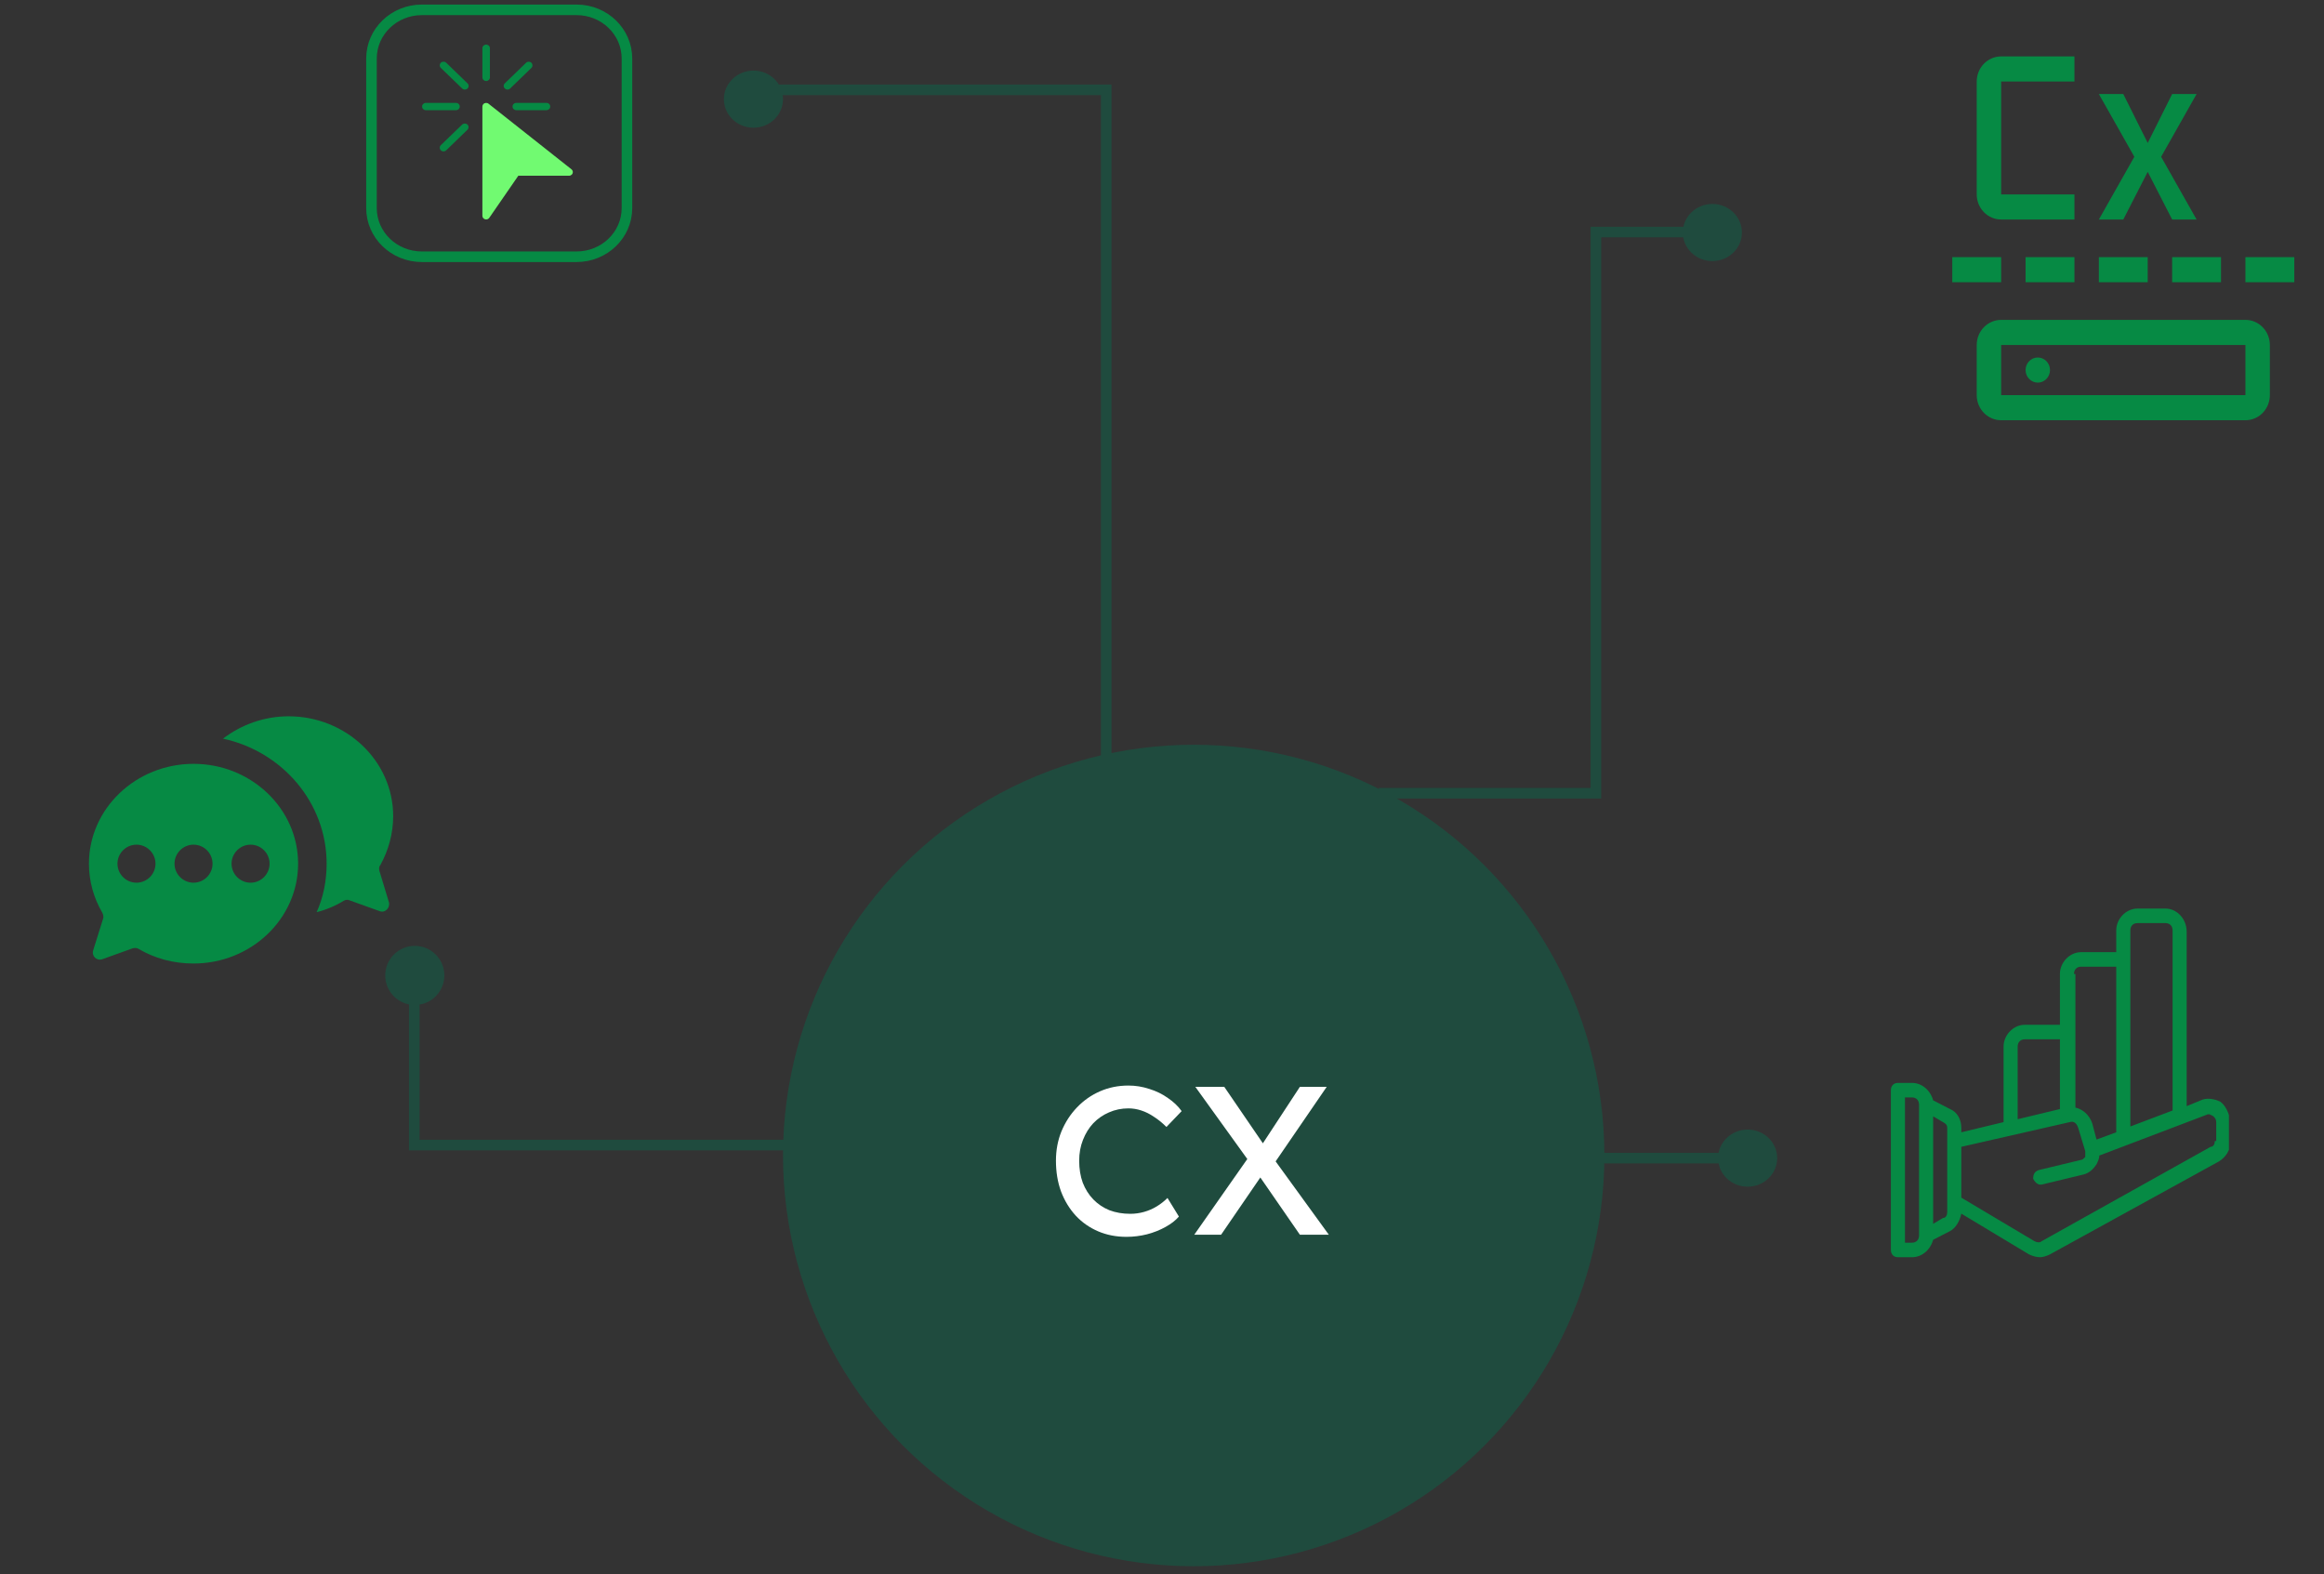 <svg width="220" height="149" viewBox="0 0 220 149" fill="none" xmlns="http://www.w3.org/2000/svg">
<rect x="0" y="0" width="220" height="149" fill="#333333" stroke="none"/>
<g clip-path="url(#clip0_1857_7208)">
<path d="M210.2 104.288C209.667 104.013 208.867 103.875 208.333 104.15L207 104.7V88.2C207 86.963 206.067 86 205 86H202.333C201.267 86 200.333 86.963 200.333 88.062V90.125H197C195.933 90.125 195 91.088 195 92.188V97H191.667C190.6 97 189.667 97.963 189.667 99.062V106.212L185.667 107.175V106.763C185.667 105.938 185.267 105.25 184.6 104.975L183 104.15C182.733 103.188 181.933 102.5 181 102.5H179.667C179.267 102.5 179 102.775 179 103.188V118.312C179 118.725 179.267 119 179.667 119H181C181.933 119 182.733 118.312 183 117.35L184.6 116.525C185.133 116.25 185.533 115.562 185.667 114.875L192.067 118.725C192.333 118.862 192.733 119 193.133 119C193.4 119 193.8 118.862 194.067 118.725L210.067 109.925C210.733 109.512 211.133 108.825 211.133 108.138V106.075C211 105.388 210.733 104.7 210.2 104.288ZM181.667 116.938C181.667 117.35 181.4 117.625 181 117.625H180.333V103.875H181C181.4 103.875 181.667 104.15 181.667 104.562V116.938ZM184.333 114.737C184.333 115.012 184.2 115.287 183.933 115.287L183 115.838V105.663L183.933 106.212C184.2 106.35 184.333 106.488 184.333 106.763V114.737ZM201.667 88.062C201.667 87.65 201.933 87.375 202.333 87.375H205C205.4 87.375 205.667 87.65 205.667 88.062V105.112L201.667 106.625V88.062ZM196.333 92.188C196.333 91.775 196.6 91.5 197 91.5H200.333V107.175L198.467 107.862L198.067 106.35C197.8 105.525 197.133 104.975 196.467 104.837V92.188H196.333ZM191 99.062C191 98.65 191.267 98.375 191.667 98.375H195V104.975L191 105.938V99.062ZM209.667 108C209.667 108.275 209.533 108.55 209.267 108.55L193.267 117.487C193.133 117.625 192.867 117.625 192.6 117.487L185.667 113.362V108.55L195.933 106.212C196.333 106.075 196.6 106.35 196.733 106.763L197.4 108.963C197.4 109.1 197.4 109.375 197.4 109.513C197.267 109.65 197.133 109.787 197 109.787L193 110.75C192.6 110.888 192.467 111.163 192.467 111.575C192.6 111.85 192.867 112.125 193.133 112.125H193.267L197.267 111.162C197.8 111.025 198.2 110.613 198.467 110.2C198.6 109.925 198.733 109.65 198.733 109.375L208.867 105.525C209.133 105.387 209.267 105.525 209.533 105.663C209.667 105.8 209.8 105.938 209.8 106.212V108H209.667Z" fill="#068A44"/>
</g>
<g clip-path="url(#clip1_1857_7208)">
<path d="M192.906 36.215C193.545 36.215 194.062 35.683 194.062 35.027C194.062 34.371 193.545 33.84 192.906 33.84C192.268 33.84 191.75 34.371 191.75 35.027C191.75 35.683 192.268 36.215 192.906 36.215Z" fill="#068A44"/>
<path d="M207.938 8.902H205.625L203.312 13.53L201 8.902H198.688L202.046 14.84L198.688 20.777H201L203.312 16.266L205.625 20.777H207.938L204.582 14.84L207.938 8.902Z" fill="#068A44"/>
<path d="M196.375 20.777H189.438C188.824 20.777 188.237 20.526 187.803 20.081C187.37 19.636 187.126 19.032 187.125 18.402V7.715C187.126 7.085 187.369 6.481 187.803 6.036C188.237 5.591 188.824 5.34 189.438 5.34H196.375V7.715H189.438V18.402H196.375V20.777Z" fill="#068A44"/>
<path d="M189.438 24.34H184.812V26.715H189.438V24.34Z" fill="#068A44"/>
<path d="M196.375 24.34H191.75V26.715H196.375V24.34Z" fill="#068A44"/>
<path d="M203.312 24.34H198.688V26.715H203.312V24.34Z" fill="#068A44"/>
<path d="M210.25 24.34H205.625V26.715H210.25V24.34Z" fill="#068A44"/>
<path d="M217.188 24.34H212.562V26.715H217.188V24.34Z" fill="#068A44"/>
<path d="M212.562 39.777H189.438C188.824 39.777 188.237 39.526 187.803 39.081C187.369 38.636 187.126 38.032 187.125 37.402V32.652C187.126 32.023 187.369 31.419 187.803 30.974C188.237 30.528 188.824 30.278 189.438 30.277H212.562C213.176 30.278 213.763 30.528 214.197 30.974C214.631 31.419 214.874 32.023 214.875 32.652V37.402C214.874 38.032 214.631 38.636 214.197 39.081C213.763 39.526 213.176 39.777 212.562 39.777ZM189.438 32.652V37.402H212.562V32.652H189.438Z" fill="#068A44"/>
</g>
<path d="M54.581 0.932H39.935C37.301 0.932 35.166 2.995 35.166 5.54V19.694C35.166 22.239 37.301 24.302 39.935 24.302H54.581C57.215 24.302 59.35 22.239 59.35 19.694V5.54C59.35 2.995 57.215 0.932 54.581 0.932Z" stroke="#068A44"/>
<path d="M54.095 16.022L46.247 9.817C46.094 9.697 45.869 9.719 45.745 9.866C45.693 9.928 45.665 10.004 45.665 10.084V20.426C45.664 20.578 45.767 20.712 45.918 20.756C45.952 20.766 45.986 20.771 46.021 20.771C46.141 20.771 46.252 20.713 46.318 20.617L49.066 16.634H53.87C54.066 16.634 54.226 16.479 54.226 16.289C54.226 16.185 54.178 16.088 54.095 16.022Z" fill="#71FA71"/>
<path d="M46.021 7.67C45.824 7.67 45.665 7.516 45.665 7.326V4.567C45.665 4.377 45.824 4.223 46.021 4.223C46.218 4.223 46.378 4.377 46.378 4.567V7.326C46.378 7.516 46.218 7.67 46.021 7.67Z" fill="#068A44"/>
<path d="M43.168 10.429H40.314C40.117 10.429 39.957 10.274 39.957 10.084C39.957 9.893 40.117 9.738 40.314 9.738H43.168C43.365 9.738 43.524 9.893 43.524 10.084C43.524 10.274 43.365 10.429 43.168 10.429Z" fill="#068A44"/>
<path d="M51.729 10.429H48.875C48.678 10.429 48.519 10.274 48.519 10.084C48.519 9.893 48.678 9.738 48.875 9.738H51.729C51.926 9.738 52.086 9.893 52.086 10.084C52.086 10.274 51.926 10.429 51.729 10.429Z" fill="#068A44"/>
<path d="M44.004 8.478C43.909 8.478 43.818 8.442 43.751 8.377L41.733 6.429C41.593 6.293 41.593 6.074 41.733 5.938C41.873 5.803 42.1 5.803 42.24 5.938L44.256 7.889C44.395 8.024 44.395 8.242 44.256 8.377C44.189 8.442 44.098 8.478 44.003 8.478L44.004 8.478Z" fill="#068A44"/>
<path d="M41.985 14.329C41.788 14.329 41.628 14.175 41.628 13.985C41.628 13.893 41.666 13.805 41.733 13.74L43.751 11.789C43.893 11.657 44.119 11.661 44.256 11.798C44.389 11.931 44.389 12.143 44.256 12.277L42.24 14.228C42.173 14.293 42.081 14.329 41.985 14.329Z" fill="#068A44"/>
<path d="M48.039 8.478C47.842 8.479 47.682 8.324 47.682 8.134C47.682 8.042 47.719 7.954 47.787 7.889L49.803 5.939C49.944 5.806 50.17 5.81 50.307 5.947C50.441 6.081 50.441 6.292 50.307 6.426L48.292 8.377C48.225 8.442 48.134 8.478 48.039 8.478Z" fill="#068A44"/>
<circle cx="113" cy="109.371" r="38.878" fill="#1F4B3E"/>
<path d="M35.915 82.425C35.87 82.245 35.87 82.02 36.005 81.885C36.77 80.49 37.22 78.915 37.22 77.25C37.22 72.03 32.765 67.8 27.32 67.8C24.98 67.8 22.82 68.61 21.11 69.915C26.735 71.13 30.92 75.99 30.92 81.75C30.92 83.37 30.605 84.945 29.975 86.34C30.875 86.115 31.73 85.755 32.54 85.26C32.72 85.17 32.9 85.125 33.08 85.215L35.96 86.25C36.455 86.43 36.95 85.935 36.815 85.395L35.915 82.425Z" fill="#068A44"/>
<path d="M18.32 72.3C12.875 72.3 8.42 76.53 8.42 81.75C8.42 83.415 8.87 84.99 9.68 86.385C9.77 86.565 9.815 86.745 9.77 86.925L8.825 89.94C8.645 90.48 9.14 90.975 9.68 90.795L12.56 89.76C12.74 89.715 12.965 89.715 13.1 89.805C14.63 90.705 16.385 91.2 18.32 91.2C23.765 91.2 28.22 86.97 28.22 81.75C28.22 76.53 23.765 72.3 18.32 72.3ZM12.92 83.55C11.93 83.55 11.12 82.74 11.12 81.75C11.12 80.76 11.93 79.95 12.92 79.95C13.91 79.95 14.72 80.76 14.72 81.75C14.72 82.74 13.91 83.55 12.92 83.55ZM18.32 83.55C17.33 83.55 16.52 82.74 16.52 81.75C16.52 80.76 17.33 79.95 18.32 79.95C19.31 79.95 20.12 80.76 20.12 81.75C20.12 82.74 19.31 83.55 18.32 83.55ZM23.72 83.55C22.73 83.55 21.92 82.74 21.92 81.75C21.92 80.76 22.73 79.95 23.72 79.95C24.71 79.95 25.52 80.76 25.52 81.75C25.52 82.74 24.71 83.55 23.72 83.55Z" fill="#068A44"/>
<circle cx="39.266" cy="92.327" r="2.798" fill="#1F4B3E"/>
<ellipse cx="71.325" cy="9.385" rx="2.798" ry="2.704" fill="#1F4B3E"/>
<ellipse cx="162.099" cy="22.008" rx="2.798" ry="2.704" fill="#1F4B3E"/>
<ellipse cx="165.439" cy="109.621" rx="2.798" ry="2.704" fill="#1F4B3E"/>
<path d="M106.64 117.071C105.667 117.071 104.773 116.898 103.96 116.551C103.147 116.204 102.44 115.711 101.84 115.071C101.24 114.418 100.773 113.651 100.44 112.771C100.12 111.891 99.96 110.924 99.96 109.871C99.96 108.871 100.133 107.944 100.48 107.091C100.84 106.224 101.333 105.464 101.96 104.811C102.587 104.158 103.313 103.651 104.14 103.291C104.967 102.931 105.86 102.751 106.82 102.751C107.5 102.751 108.16 102.858 108.8 103.071C109.453 103.271 110.04 103.558 110.56 103.931C111.093 104.291 111.527 104.704 111.86 105.171L110.42 106.671C110.033 106.284 109.64 105.964 109.24 105.711C108.853 105.444 108.453 105.244 108.04 105.111C107.64 104.978 107.233 104.911 106.82 104.911C106.167 104.911 105.553 105.038 104.98 105.291C104.42 105.531 103.927 105.871 103.5 106.311C103.087 106.751 102.76 107.278 102.52 107.891C102.28 108.491 102.16 109.151 102.16 109.871C102.16 110.631 102.273 111.324 102.5 111.951C102.74 112.564 103.073 113.091 103.5 113.531C103.927 113.971 104.433 114.311 105.02 114.551C105.62 114.778 106.28 114.891 107 114.891C107.44 114.891 107.873 114.831 108.3 114.711C108.727 114.591 109.127 114.418 109.5 114.191C109.873 113.964 110.213 113.698 110.52 113.391L111.6 115.151C111.293 115.511 110.873 115.838 110.34 116.131C109.82 116.424 109.233 116.658 108.58 116.831C107.94 116.991 107.293 117.071 106.64 117.071ZM123.054 116.871L118.714 110.591L113.154 102.871H115.894L120.134 109.071L125.794 116.871H123.054ZM113.054 116.871L118.394 109.251L119.734 110.831L115.594 116.871H113.054ZM120.454 110.371L119.134 108.851L123.054 102.871H125.594L120.454 110.371Z" fill="white"/>
<path d="M130.529 75.082H151.074V21.965H162.099" stroke="#1F4B3E"/>
<path d="M104.718 74.499V8.504H71.131" stroke="#1F4B3E"/>
<path d="M146.741 109.621H165.692" stroke="#1F4B3E"/>
<path d="M82.474 108.384H39.217V90.67" stroke="#1F4B3E"/>
<defs>
<clipPath id="clip0_1857_7208">
<rect width="32" height="33" fill="white" transform="translate(179 86)"/>
</clipPath>
<clipPath id="clip1_1857_7208">
<rect width="37" height="38" fill="white" transform="translate(182.5 2.965)"/>
</clipPath>
</defs>
</svg>
